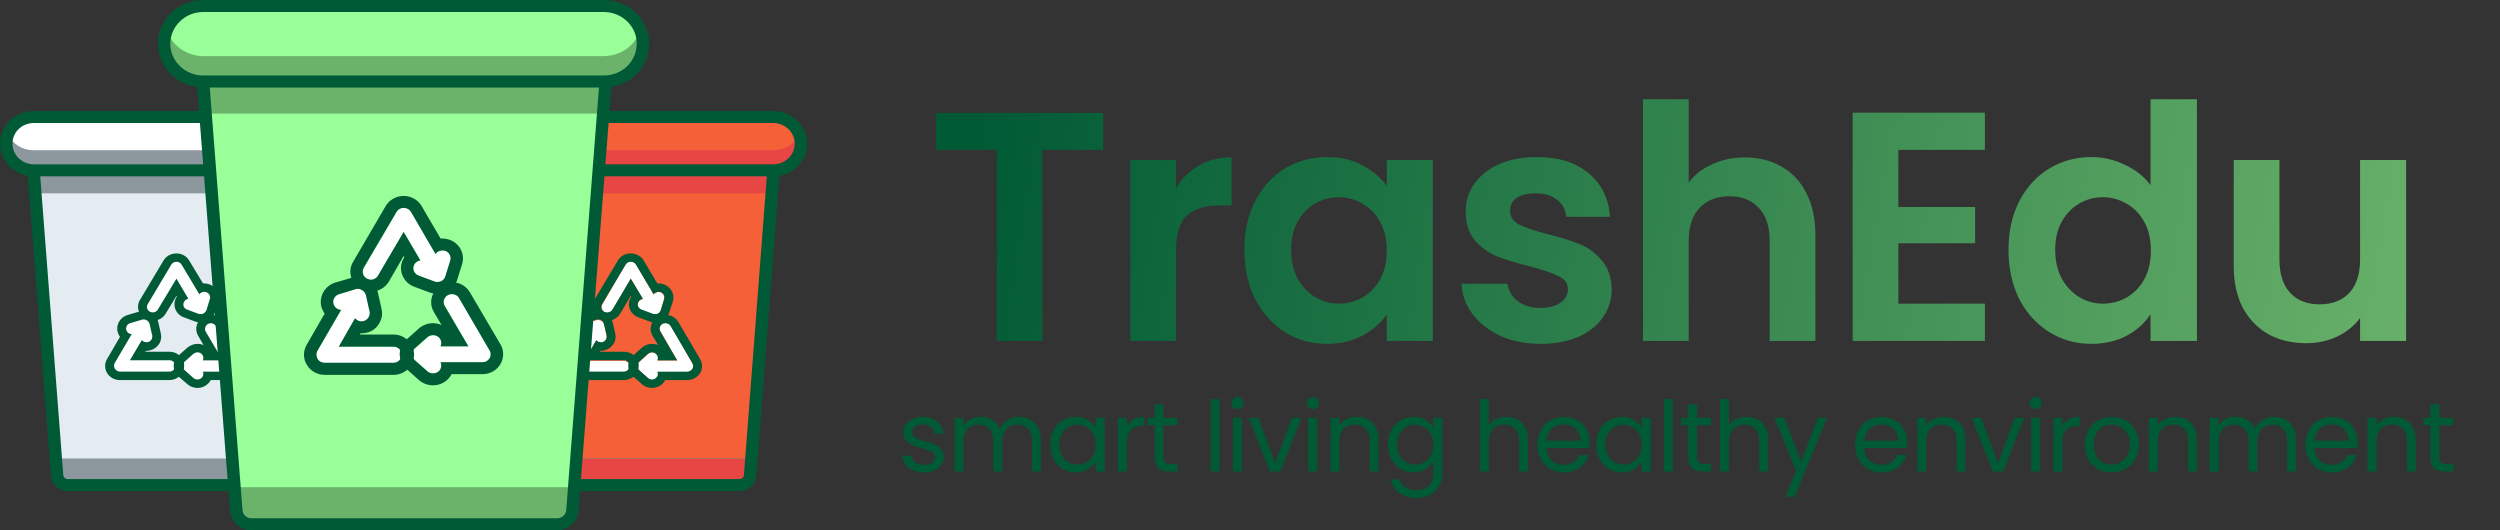 <svg width="1914" height="406" viewBox="0 0 1914 406" fill="none" xmlns="http://www.w3.org/2000/svg">
<rect x="0" y="0" width="1914" height="406" fill="#333333" stroke="none"/>
<path fill-rule="evenodd" clip-rule="evenodd" d="M373.01 110.01L375.96 148.04L391.67 351.03L392.66 363.71C392.98 367.83 396.42 371 400.83 371H566.17C570.42 371 574.02 367.83 574.34 363.71L575.33 351.03L591.05 148.04L593.99 110.01H373.01Z" fill="#E74645"/>
<path fill-rule="evenodd" clip-rule="evenodd" d="M373.01 110.01L375.96 148.04L391.67 351H575.33L591.05 148.04L593.99 110.01H373.01Z" fill="#01C3B4"/>
<path fill-rule="evenodd" clip-rule="evenodd" d="M373.01 110.01L375.96 148.04L391.67 351H575.33L591.05 148.04L593.99 110.01H373.01Z" fill="#F56038"/>
<path fill-rule="evenodd" clip-rule="evenodd" d="M373.01 110.01L375.96 148H591.05L593.99 110.01H373.01Z" fill="#E74645"/>
<path fill-rule="evenodd" clip-rule="evenodd" d="M588.68 114.22L569.54 363.76C569.37 365.51 567.91 366.78 566.1 366.78H400.88C399.09 366.78 397.45 365.51 397.45 363.76L378.15 114.22H588.68ZM368 105.01L387.97 364.4C388.45 370.91 394.18 376 400.88 376H566.1C572.81 376 578.53 370.91 579.03 364.4L598.99 105.01H368Z" fill="#005A35"/>
<path fill-rule="evenodd" clip-rule="evenodd" d="M374.16 90.01C368.43 90.01 363.19 92.18 359.24 95.89C357.27 97.75 355.63 100.07 354.65 102.56C353.49 104.89 353 107.36 353 109.99C353 121.16 362.52 129.99 374.16 129.99H591.81C597.57 129.99 602.81 127.82 606.76 124.1C610.52 120.53 613 115.57 613 109.99C613 107.36 612.49 104.89 611.35 102.56C608.39 95.28 600.67 90.01 591.81 90.01H374.16Z" fill="#E74645"/>
<path fill-rule="evenodd" clip-rule="evenodd" d="M374.55 90.01C368.81 90.01 363.56 92.16 359.61 95.83C357.64 97.67 356 99.97 355.01 102.43C357.96 109.79 365.68 115 374.55 115H592.43C598.19 115 603.44 112.71 607.39 109.17C609.36 107.33 611 105.03 611.99 102.43C609.03 95.22 601.3 90.01 592.43 90.01H374.55Z" fill="#F56038"/>
<path fill-rule="evenodd" clip-rule="evenodd" d="M592.02 94.18C598.76 94.18 604.69 98.14 607.31 104.15C607.98 106.05 608.46 107.95 608.46 110C608.46 114.28 606.66 118.23 603.53 121.24C600.41 124.23 596.29 125.82 592.02 125.82H373.98C364.95 125.82 357.55 118.7 357.55 110C357.55 107.95 358.05 106.05 358.87 104.15C359.52 102.08 360.84 100.36 362.48 98.77C365.61 95.76 369.72 94.18 373.98 94.18H592.02ZM373.98 85C367.08 85 360.67 87.54 355.75 92.28C353.12 94.82 351.14 97.66 349.99 100.67C348.66 103.67 348.01 106.84 348.01 110C348.01 123.77 359.7 134.99 373.98 134.99H592.02C598.93 134.99 605.34 132.46 610.28 127.72C615.21 122.97 618 116.64 618 110C618 106.84 617.34 103.67 616.02 100.82C612.09 91.18 602.71 85 592.02 85H373.98Z" fill="#005A35"/>
<path fill-rule="evenodd" clip-rule="evenodd" d="M457.79 245C457.39 245 456.99 245.06 456.62 245.16L447.72 247.86C445.23 248.5 443.91 251.03 444.75 253.25C445.23 255.16 446.88 256.26 448.69 256.26L435.85 278.48C435.01 279.75 435.01 281.5 435.85 282.77C436.65 284.04 438.15 284.99 439.79 284.99H477.53C480.02 284.99 482 282.92 482 280.55C482 278.16 480.02 276.26 477.53 276.26H447.53L456.43 260.87C457.27 261.97 458.58 262.46 459.91 262.46H460.89C463.37 261.97 464.85 259.6 464.36 257.22L462.38 248.5C462.04 247.23 461.39 246.28 460.24 245.64C459.45 245.22 458.61 245 457.79 245Z" fill="white"/>
<path fill-rule="evenodd" clip-rule="evenodd" d="M509.53 247.01C508.81 247.01 508.08 247.18 507.37 247.53C505.24 248.82 504.42 251.54 505.73 253.64L518.52 276.02H503.44C504.26 274.4 503.93 272.48 502.62 271.18C501.74 270.24 500.53 269.75 499.31 269.75C498.27 269.75 497.22 270.12 496.38 270.86L489.49 277.15C488.51 277.95 488.01 279.24 488.01 280.37C488.01 281.66 488.51 282.78 489.49 283.59L496.38 289.87C497.2 290.67 498.35 291 499.34 291C500.65 291 501.79 290.5 502.62 289.54C503.93 288.25 504.26 286.32 503.44 284.88H526.25C527.89 284.88 529.35 283.91 530.18 282.62C531 281.34 531 279.56 530.18 278.27L513.61 249.29C512.69 247.85 511.15 247.01 509.53 247.01Z" fill="white"/>
<path fill-rule="evenodd" clip-rule="evenodd" d="M482.94 200.01C481.31 200.01 479.83 200.8 479.01 202.25L461.15 233.15C460.01 235.39 460.66 237.95 462.78 239.23C463.49 239.58 464.23 239.74 464.95 239.74C466.57 239.74 468.1 238.91 469.01 237.48L482.94 213.29L492.12 228.99C490.48 229.3 489.17 230.27 488.52 231.86C487.54 234.1 488.85 236.67 491.14 237.48L499.82 240.84C500.31 241 500.8 241 501.45 241C502.11 241 502.76 241 503.42 240.68C504.57 240.04 505.39 239.08 505.71 237.95L508.34 229.15C508.99 226.91 507.68 224.34 505.39 223.71C504.99 223.61 504.61 223.57 504.22 223.57C502.67 223.57 501.22 224.31 500.31 225.46L486.88 202.25C486.05 200.8 484.58 200.01 482.94 200.01Z" fill="white"/>
<path fill-rule="evenodd" clip-rule="evenodd" d="M458.01 244.52C458.82 244.52 459.65 244.67 460.32 245.15C461.46 245.79 462.12 246.74 462.46 248.01L464.44 256.72C464.93 259.11 463.45 261.48 460.97 261.97H459.99C458.66 261.97 457.35 261.48 456.51 260.37L447.61 275.76H477.61C480.1 275.76 482.08 277.67 482.08 280.05C482.08 282.42 480.1 284.49 477.61 284.49H439.87C438.23 284.49 436.73 283.54 435.92 282.27C435.09 281 435.09 279.25 435.92 277.98L448.77 255.77C446.96 255.77 445.31 254.67 444.82 252.76C443.99 250.54 445.31 248.01 447.79 247.37L456.69 244.67C457.18 244.52 457.5 244.52 458.01 244.52ZM458.01 238C456.85 238 455.86 238.17 454.71 238.49L445.81 241.17C439.7 242.93 436.41 248.96 438.23 254.67C438.56 255.93 439.22 256.89 439.87 257.84L429.98 274.81C428.01 278.15 428.01 282.27 430.14 285.6C432.12 288.93 435.75 290.99 439.87 290.99H477.61C483.88 290.99 489 286.08 489 280.05C489 274.02 483.88 269.27 477.61 269.27H459.16L459.48 268.63H459.99C460.8 268.63 461.63 268.46 462.46 268.31C465.41 267.67 467.9 265.93 469.54 263.55C471.2 261.16 471.68 258.15 471.02 255.31L469.05 246.57C468.39 243.57 466.4 241.02 463.77 239.44C461.96 238.49 459.99 238 458.01 238Z" fill="#005A35"/>
<path fill-rule="evenodd" clip-rule="evenodd" d="M509.49 247.47C510.98 247.47 512.62 248.27 513.45 249.68L530.08 278.07C530.91 279.33 530.91 281.08 530.08 282.34C529.25 283.6 527.78 284.54 526.14 284.54H503.24C504.07 285.95 503.73 287.85 502.42 289.11C501.58 290.05 500.44 290.54 499.12 290.54C498.13 290.54 496.98 290.22 496.15 289.43L489.24 283.28C488.25 282.49 487.76 281.39 487.76 280.13C487.76 279.02 488.25 277.76 489.24 276.97L496.15 270.81C496.98 270.18 498.13 269.72 499.12 269.72C500.44 269.72 501.58 270.18 502.42 271.13C503.73 272.4 504.07 274.28 503.24 275.86H518.38L505.54 253.94C504.23 251.89 505.05 249.22 507.18 247.96C508.02 247.63 508.68 247.47 509.49 247.47ZM509.49 241.01C507.52 241.01 505.54 241.47 503.89 242.27C498.46 245.26 496.49 251.89 499.61 257.1L503.89 264.19C502.42 263.56 500.78 263.25 499.12 263.25C496.31 263.25 493.52 264.35 491.55 266.09L484.63 272.24C482.33 274.28 481.01 277.12 481.01 280.13C481.01 283.12 482.33 286.13 484.63 288.17L491.55 294.16C493.52 296.05 496.31 297 499.12 297C502.25 297 505.39 295.74 507.52 293.53C508.17 292.75 508.84 291.95 509.33 291H526.14C530.24 291 533.86 288.96 536.01 285.64C537.99 282.34 537.99 278.23 536.01 274.92L519.37 246.52C517.23 243.06 513.45 241.01 509.49 241.01Z" fill="#005A35"/>
<path fill-rule="evenodd" clip-rule="evenodd" d="M482.92 200.42C484.58 200.42 486.06 201.19 486.89 202.61L500.45 225.26C501.27 224.17 502.76 223.39 504.25 223.39C504.58 223.39 505.07 223.39 505.57 223.55C507.88 224.17 509.21 226.68 508.55 228.86L505.9 237.45C505.57 238.55 504.75 239.49 503.59 240.12C502.92 240.43 502.26 240.43 501.6 240.43C500.94 240.43 500.45 240.43 499.95 240.27L491.19 236.99C488.88 236.2 487.56 233.7 488.55 231.51C489.21 229.95 490.53 229.01 492.19 228.7L482.92 213.38L468.87 236.99C468.05 238.39 466.4 239.18 464.9 239.18C464.08 239.18 463.42 239.02 462.59 238.7C460.44 237.45 459.79 234.95 460.94 232.77L478.96 202.61C479.79 201.19 481.27 200.42 482.92 200.42ZM482.92 194.01C478.79 194.01 474.99 196.05 473 199.48L454.98 229.64C452 234.81 453.83 241.37 459.28 244.33C460.94 245.11 462.91 245.58 464.9 245.58C469.04 245.58 472.68 243.55 474.82 240.12L482.92 226.52L483.26 227.13C482.92 227.76 482.43 228.38 482.27 229.17C479.95 234.63 482.92 240.89 488.71 242.92L497.48 246.2C498.8 246.68 500.12 246.99 501.6 246.99C503.26 246.99 505.07 246.52 506.56 245.89C509.37 244.49 511.52 242.15 512.35 239.33L515.15 230.74C515.99 227.92 515.66 225.11 514.17 222.61C512.68 220.12 510.37 218.24 507.4 217.45C506.41 217.14 505.24 216.99 504.25 216.99H503.26L492.84 199.48C490.87 196.05 487.05 194.01 482.92 194.01Z" fill="#005A35"/>
<path fill-rule="evenodd" clip-rule="evenodd" d="M24.01 110.01L26.97 148.04L42.59 351.03L43.58 363.71C43.92 367.83 47.53 371 51.81 371H218.2C222.47 371 226.09 367.83 226.25 363.71L227.24 351.03L243.03 148.04L246 110.01H24.01Z" fill="#8C979E"/>
<path fill-rule="evenodd" clip-rule="evenodd" d="M24.01 110.01L26.97 148.04L42.59 351H227.24L243.03 148.04L246 110.01H24.01Z" fill="#8C979E"/>
<path fill-rule="evenodd" clip-rule="evenodd" d="M24.01 110.01L26.97 148.04L42.59 351H227.24L243.03 148.04L246 110.01H24.01Z" fill="#E4ECF2"/>
<path fill-rule="evenodd" clip-rule="evenodd" d="M24.01 110.01L26.97 148H243.03L246 110.01H24.01Z" fill="#8C979E"/>
<path fill-rule="evenodd" clip-rule="evenodd" d="M240.8 114.22L221.56 363.76C221.41 365.51 219.91 366.78 218.12 366.78H51.9C50.09 366.78 48.61 365.51 48.45 363.76L29.2 114.22H240.8ZM19.01 105.01L39.07 364.4C39.57 370.91 45.16 376 51.9 376H218.12C224.85 376 230.44 370.91 230.93 364.4L250.99 105.01H19.01Z" fill="#005A35"/>
<path fill-rule="evenodd" clip-rule="evenodd" d="M26.2 90.01C20.45 90.01 15.04 92.18 11.24 95.89C9.13 97.75 7.64 100.07 6.49 102.56C5.51 104.89 5.01 107.36 5.01 109.99C5.01 121.16 14.53 129.99 26.2 129.99H243.81C249.72 129.99 254.98 127.82 258.76 124.1C262.7 120.53 265 115.57 265 109.99C265 107.36 264.49 104.89 263.52 102.56C260.4 95.28 252.85 90.01 243.81 90.01H26.2Z" fill="#8C979E"/>
<path fill-rule="evenodd" clip-rule="evenodd" d="M25.71 90.01C19.96 90.01 14.54 92.16 10.75 95.83C8.63 97.67 7.14 99.97 6 102.43C9.12 109.79 16.67 115 25.71 115H243.29C249.2 115 254.46 112.71 258.24 109.17C260.37 107.33 262.01 105.03 263 102.43C259.88 95.22 252.33 90.01 243.29 90.01H25.71Z" fill="white"/>
<path fill-rule="evenodd" clip-rule="evenodd" d="M109.79 245C109.38 245 108.98 245.06 108.6 245.16L99.54 247.86C97.23 248.5 95.909 251.03 96.57 253.25C97.23 255.16 98.87 256.26 100.69 256.26L87.66 278.48C87.01 279.75 87.01 281.5 87.82 282.77C88.65 284.04 90.13 284.99 91.63 284.99H129.54C132.01 284.99 133.99 282.92 133.99 280.55C133.99 278.16 132.01 276.26 129.54 276.26H99.37L108.44 260.87C109.26 261.97 110.58 262.46 111.9 262.46H112.89C115.36 261.97 116.85 259.6 116.35 257.22L114.37 248.5C114.05 247.23 113.21 246.28 112.22 245.64C111.46 245.22 110.61 245 109.79 245Z" fill="white"/>
<path fill-rule="evenodd" clip-rule="evenodd" d="M161.45 247.01C160.74 247.01 160.02 247.18 159.37 247.53C157.23 248.82 156.41 251.54 157.55 253.64L170.52 276.02H155.42C156.08 274.4 155.92 272.48 154.61 271.18C153.72 270.24 152.47 269.75 151.2 269.75C150.12 269.75 149.04 270.12 148.21 270.86L141.31 277.15C140.49 277.95 140 279.24 140 280.37C140 281.66 140.49 282.78 141.31 283.59L148.21 289.87C149.2 290.67 150.18 291 151.32 291C152.48 291 153.79 290.5 154.61 289.54C155.92 288.25 156.08 286.32 155.42 284.88H178.23C179.86 284.88 181.35 283.91 182.17 282.62C182.99 281.34 182.99 279.56 182.17 278.27L165.42 249.29C164.64 247.85 163.06 247.01 161.45 247.01Z" fill="white"/>
<path fill-rule="evenodd" clip-rule="evenodd" d="M135.03 200.01C133.39 200.01 131.93 200.8 131.1 202.25L113.32 233.15C112.01 235.39 112.83 237.95 114.95 239.23C115.6 239.58 116.32 239.74 117.02 239.74C118.63 239.74 120.19 238.91 120.98 237.48L135.03 213.29L144.01 228.99C142.54 229.3 141.07 230.27 140.58 231.86C139.6 234.1 140.75 236.67 143.03 237.48L151.68 240.84C152.34 241 152.83 241 153.32 241C153.97 241 154.79 241 155.27 240.68C156.43 240.04 157.23 239.08 157.73 237.95L160.34 229.15C161 226.91 159.68 224.34 157.23 223.71C156.85 223.61 156.45 223.57 156.07 223.57C154.54 223.57 153.12 224.31 152.34 225.46L138.94 202.25C138.14 200.8 136.66 200.01 135.03 200.01Z" fill="white"/>
<path fill-rule="evenodd" clip-rule="evenodd" d="M244 94.18C250.91 94.18 256.82 98.14 259.31 104.15C260.12 106.05 260.45 107.95 260.45 110C260.45 114.28 258.8 118.23 255.68 121.24C252.55 124.23 248.45 125.82 244 125.82H26C16.95 125.82 9.55 118.7 9.55 110C9.55 107.95 9.87 106.05 10.69 104.15C11.52 102.08 12.67 100.36 14.31 98.77C17.44 95.76 21.55 94.18 26 94.18H244ZM26 85C19.09 85 12.51 87.54 7.57 92.28C5.1 94.82 3.12 97.66 1.81 100.67C0.66 103.67 0 106.84 0 110C0 123.77 11.68 134.99 26 134.99H244C250.91 134.99 257.49 132.46 262.42 127.72C267.36 122.97 269.99 116.64 269.99 110C269.99 106.84 269.34 103.67 268.19 100.82C264.24 91.18 254.69 85 244 85H26Z" fill="#005A35"/>
<path fill-rule="evenodd" clip-rule="evenodd" d="M110.08 244.52C110.91 244.52 111.58 244.67 112.39 245.15C113.38 245.79 114.22 246.74 114.54 248.01L116.53 256.72C117.03 259.11 115.54 261.48 113.05 261.97H112.06C110.74 261.97 109.42 261.48 108.6 260.37L99.51 275.76H129.75C132.22 275.76 134.21 277.67 134.21 280.05C134.21 282.42 132.22 284.49 129.75 284.49H91.74C90.24 284.49 88.77 283.54 87.93 282.27C87.12 281 87.12 279.25 87.77 277.98L100.83 255.77C99.01 255.77 97.359 254.67 96.7 252.76C96.04 250.54 97.36 248.01 99.68 247.37L108.76 244.67C109.08 244.52 109.59 244.52 110.08 244.52ZM110.08 238C108.93 238 107.76 238.17 106.77 238.49L97.689 241.17C91.74 242.93 88.44 248.96 90.24 254.67C90.58 255.93 91.08 256.89 91.9 257.84L81.99 274.81C80 278.15 80 282.27 81.99 285.6C83.97 288.93 87.77 290.99 91.74 290.99H129.75C135.87 290.99 140.99 286.08 140.99 280.05C140.99 274.02 135.87 269.27 129.75 269.27H111.24L111.58 268.63H112.06C112.9 268.63 113.72 268.46 114.54 268.31C117.52 267.67 119.99 265.93 121.65 263.55C123.3 261.16 123.81 258.15 123.14 255.31L121.16 246.57C120.5 243.57 118.52 241.02 115.69 239.44C114.05 238.49 112.06 238 110.08 238Z" fill="#005A35"/>
<path fill-rule="evenodd" clip-rule="evenodd" d="M161.42 247.47C163.05 247.47 164.55 248.27 165.35 249.68L182.12 278.07C182.94 279.33 182.94 281.08 182.12 282.34C181.3 283.6 179.81 284.54 178.17 284.54H155.34C156 285.95 155.83 287.85 154.52 289.11C153.7 290.05 152.39 290.54 151.23 290.54C150.09 290.54 149.1 290.22 148.12 289.43L141.21 283.28C140.39 282.49 139.9 281.39 139.9 280.13C139.9 279.02 140.39 277.76 141.21 276.97L148.12 270.81C149.1 270.18 150.09 269.72 151.23 269.72C152.39 269.72 153.7 270.18 154.52 271.13C155.83 272.4 156 274.28 155.34 275.86H170.45L157.47 253.94C156.32 251.89 157.14 249.22 159.29 247.96C159.94 247.63 160.75 247.47 161.42 247.47ZM161.42 241.01C159.61 241.01 157.64 241.47 156 242.27C150.57 245.26 148.6 251.89 151.73 257.1L155.83 264.19C154.35 263.56 152.87 263.25 151.23 263.25C148.44 263.25 145.64 264.35 143.52 266.09L136.61 272.24C134.31 274.28 133 277.12 133 280.13C133 283.12 134.31 286.13 136.61 288.17L143.52 294.16C145.64 296.05 148.44 297 151.23 297C154.35 297 157.31 295.74 159.44 293.53C160.27 292.75 160.92 291.95 161.26 291H178.17C182.12 291 185.9 288.96 187.87 285.64C189.84 282.34 190 278.23 188.03 274.92L171.27 246.52C169.3 243.06 165.53 241.01 161.42 241.01Z" fill="#005A35"/>
<path fill-rule="evenodd" clip-rule="evenodd" d="M135.09 200.42C136.74 200.42 138.24 201.19 139.05 202.61L152.62 225.26C153.45 224.17 154.77 223.39 156.42 223.39C156.76 223.39 157.24 223.39 157.57 223.55C160.05 224.17 161.39 226.68 160.72 228.86L158.08 237.45C157.57 238.55 156.76 239.49 155.59 240.12C155.1 240.43 154.27 240.43 153.61 240.43C153.11 240.43 152.62 240.43 151.95 240.27L143.19 236.99C140.88 236.2 139.72 233.7 140.71 231.51C141.21 229.95 142.7 229.01 144.19 228.7L135.09 213.38L120.87 236.99C120.05 238.39 118.56 239.18 116.91 239.18C116.25 239.18 115.42 239.02 114.77 238.7C112.61 237.45 111.79 234.95 113.11 232.77L131.12 202.61C131.95 201.19 133.43 200.42 135.09 200.42ZM135.09 194.01C130.96 194.01 127.16 196.05 125.17 199.48L107.16 229.64C104.01 234.81 106 241.37 111.46 244.33C113.11 245.11 115.09 245.58 116.91 245.58C121.04 245.58 124.84 243.55 126.82 240.12L135.09 226.52L135.42 227.13C134.93 227.76 134.61 228.38 134.27 229.17C132.11 234.63 134.93 240.89 140.71 242.92L149.48 246.2C150.8 246.68 152.28 246.99 153.61 246.99C155.43 246.99 157.09 246.52 158.56 245.89C161.54 244.49 163.7 242.15 164.51 239.33L167.16 230.74C168 227.92 167.66 225.11 166.34 222.61C164.85 220.12 162.38 218.24 159.56 217.45C158.41 217.14 157.41 216.99 156.42 216.99H155.43L144.85 199.48C142.87 196.05 139.05 194.01 135.09 194.01Z" fill="#005A35"/>
<path fill-rule="evenodd" clip-rule="evenodd" d="M153.01 33.01L157.11 86.46L179.29 372.6L180.6 390.68C181.08 396.4 186.01 401 192.09 401H425.75C431.82 401 436.91 396.4 437.23 390.68L438.71 372.6L460.89 86.46L464.99 33.01H153.01Z" fill="#6BB36B"/>
<path fill-rule="evenodd" clip-rule="evenodd" d="M153.01 33.01L157.11 86.52L179.29 372.99H438.71L460.89 86.52L464.99 33.01H153.01Z" fill="#99FF99"/>
<path fill-rule="evenodd" clip-rule="evenodd" d="M153.01 33.01L157.11 86.99H460.89L464.99 33.01H153.01Z" fill="#6BB36B"/>
<path fill-rule="evenodd" clip-rule="evenodd" d="M460.8 38.2L433.48 390.77C433.16 394.11 430.19 396.8 426.58 396.8H192.42C188.96 396.8 186 394.11 185.67 390.77L158.36 38.2H460.8ZM148 29.01L176.14 391.4C176.79 399.5 184.03 405.99 192.42 405.99H426.58C435.12 405.99 442.21 399.5 442.86 391.4L471 29.01H148Z" fill="#005A35"/>
<path fill-rule="evenodd" clip-rule="evenodd" d="M155.88 5.01C147.67 5.01 140.28 8.14 134.87 13.3C131.75 16.27 129.29 20.04 127.8 24.11C126.66 27.08 126.01 30.21 126.01 33.5C126.01 49.15 139.47 61.99 155.88 61.99H462.12C470.49 61.99 477.88 58.7 483.29 53.54C488.72 48.36 491.99 41.32 491.99 33.5C491.99 30.21 491.49 27.08 490.35 24.11C486.24 12.98 475.25 5.01 462.12 5.01H155.88Z" fill="#6BB36B"/>
<path fill-rule="evenodd" clip-rule="evenodd" d="M156.03 5.01C147.83 5.01 140.46 8.12 135.06 13.26C131.94 16.21 129.49 19.95 128 24C131.94 35.04 143.08 42.99 156.03 42.99H461.81C470.17 42.99 477.55 39.88 482.95 34.73C486.06 31.78 488.52 28.05 490 24C485.89 12.94 474.92 5.01 461.81 5.01H156.03Z" fill="#99FF99"/>
<path fill-rule="evenodd" clip-rule="evenodd" d="M274.18 221C273.56 221 272.96 221.09 272.36 221.27L259.66 225.14C256.36 226.11 254.38 229.65 255.53 232.88C256.36 235.45 258.67 237.07 261.32 237.22L242.99 268.8C242 270.59 242 272.99 243.16 274.93C244.15 276.85 246.29 278 248.6 278H301.73C305.2 278 308 275.25 308 271.71C308 268.33 305.2 265.58 301.73 265.58H259.49L272.03 243.67C273.36 245.12 275 246.09 276.98 246.09C277.48 246.09 277.97 245.92 278.3 245.92C281.77 245.12 283.91 241.9 283.26 238.51L280.45 225.94C279.96 224.18 278.96 222.71 277.31 221.92C276.37 221.3 275.28 221 274.18 221Z" fill="white"/>
<path fill-rule="evenodd" clip-rule="evenodd" d="M346.17 225.01C345.12 225.01 344.05 225.26 343.06 225.77C340.12 227.53 338.98 231.17 340.78 234.2L358.71 265.17H337.52C338.66 262.95 338.18 260.41 336.54 258.5C335.25 257.25 333.56 256.61 331.86 256.61C330.33 256.61 328.8 257.13 327.57 258.18L317.96 266.77C316.66 267.89 316 269.62 316 271.22C316 272.96 316.66 274.71 317.96 275.83L327.57 284.41C328.87 285.51 330.34 286 331.81 286C333.6 286 335.24 285.36 336.54 284.09C338.18 282.18 338.66 279.64 337.52 277.42H369.47C371.75 277.42 373.71 276.29 374.84 274.39C375.99 272.48 375.99 270.11 374.84 268.35L351.7 228.15C350.48 226.11 348.36 225.01 346.17 225.01Z" fill="white"/>
<path fill-rule="evenodd" clip-rule="evenodd" d="M309.29 159C306.99 159 305.02 160.11 303.88 162.02L278.65 205.08C277.01 208.08 278 211.73 281.09 213.46C282.1 213.97 283.18 214.23 284.23 214.23C286.43 214.23 288.51 213.13 289.62 211.09L309.29 177.54L322.07 199.38C319.95 199.69 317.98 201.12 317.15 203.18C315.84 206.35 317.49 209.83 320.76 211.09L333.06 215.68C333.71 216 334.52 216 335.35 216C336.17 216 337.14 215.85 338.12 215.36C339.61 214.74 340.75 213.31 341.25 211.73L345.02 199.53C345.99 196.36 344.2 192.88 340.75 191.93C340.18 191.76 339.59 191.68 339.01 191.68C336.91 191.68 334.86 192.73 333.71 194.47L314.86 162.02C313.72 160.11 311.58 159 309.29 159Z" fill="white"/>
<path fill-rule="evenodd" clip-rule="evenodd" d="M273.92 221.12C275.06 221.12 276.05 221.44 277.03 222.09C278.68 222.87 279.66 224.32 280.15 226.07L282.94 238.54C283.58 241.9 281.46 245.1 278.02 245.9C277.69 245.9 277.2 246.06 276.71 246.06C274.74 246.06 273.11 245.1 271.79 243.66L259.35 265.4H301.27C304.71 265.4 307.5 268.13 307.5 271.48C307.5 274.99 304.71 277.72 301.27 277.72H248.53C246.24 277.72 244.12 276.59 243.13 274.68C241.98 272.76 241.98 270.37 242.97 268.6L261.16 237.27C258.53 237.11 256.24 235.51 255.41 232.96C254.27 229.76 256.24 226.24 259.51 225.28L272.12 221.44C272.62 221.28 273.28 221.12 273.92 221.12ZM273.92 212C272.29 212 270.8 212.16 269.34 212.64L256.73 216.32C248.38 218.89 243.79 227.52 246.24 235.66C246.9 237.27 247.55 238.71 248.53 240.14L234.78 263.97C232 268.76 232 274.68 234.95 279.32C237.72 284.12 242.97 286.99 248.53 286.99H301.27C309.96 286.99 317 280.11 317 271.48C317 263.01 309.96 256.12 301.27 256.12H275.57L276.05 255.16H276.71C277.86 255.16 279 255.16 280.15 254.85C284.24 254.05 287.84 251.65 289.98 248.14C292.27 244.62 293.09 240.63 292.1 236.47L289.32 223.99C288.33 219.85 285.72 216.16 281.8 214.09C279.49 212.64 276.71 212 273.92 212Z" fill="#005A35"/>
<path fill-rule="evenodd" clip-rule="evenodd" d="M345.92 225.17C348.21 225.17 350.36 226.27 351.5 228.33L374.82 268.29C375.98 270.04 375.98 272.4 374.82 274.3C373.68 276.18 371.7 277.3 369.41 277.3H337.22C338.36 279.51 337.88 282.04 336.23 283.94C334.92 285.2 333.27 285.83 331.46 285.83C329.98 285.83 328.5 285.35 327.19 284.25L317.5 275.72C316.19 274.61 315.53 272.87 315.53 271.14C315.53 269.55 316.19 267.83 317.5 266.71L327.19 258.17C328.5 257.07 329.98 256.6 331.46 256.6C333.27 256.6 334.92 257.24 336.23 258.5C337.88 260.4 338.36 262.92 337.22 265.13H358.56L340.5 234.33C338.68 231.32 339.84 227.7 342.8 225.95C343.79 225.49 344.93 225.17 345.92 225.17ZM345.92 216.01C343.28 216.01 340.5 216.79 338.2 218.06C330.64 222.16 327.84 231.49 332.11 238.75L338.03 248.87C336.06 247.92 333.76 247.43 331.46 247.43C327.52 247.43 323.75 248.87 320.79 251.39L311.09 260.07C307.8 262.92 306.01 267.03 306.01 271.14C306.01 275.41 307.8 279.51 311.09 282.35L320.79 291.03C323.75 293.56 327.52 294.99 331.46 294.99C335.9 294.99 340.18 293.25 343.12 290.09C344.27 288.99 345.1 287.72 345.76 286.46H369.41C374.99 286.46 380.25 283.62 383.04 278.88C385.83 274.3 385.99 268.45 383.21 263.72L359.71 223.74C356.93 219 351.67 216.01 345.92 216.01Z" fill="#005A35"/>
<path fill-rule="evenodd" clip-rule="evenodd" d="M309.019 159.14C311.309 159.14 313.439 160.25 314.579 162.14L333.389 194.44C334.529 192.71 336.669 191.76 338.629 191.76C339.289 191.76 339.94 191.76 340.43 191.91C343.87 192.86 345.65 196.32 344.68 199.47L340.92 211.61C340.43 213.18 339.29 214.6 337.8 215.22C336.82 215.71 335.85 215.86 335.04 215.86C334.21 215.86 333.389 215.86 332.749 215.54L320.479 210.98C317.199 209.72 315.559 206.26 316.869 203.1C317.699 201.05 319.659 199.63 321.779 199.32L309.019 177.59L289.389 210.98C288.249 213.02 286.119 214.13 283.999 214.13C282.849 214.13 281.869 213.82 280.879 213.33C277.789 211.61 276.809 207.98 278.439 205L303.629 162.14C304.769 160.25 306.729 159.14 309.019 159.14ZM309.019 150C303.459 150 298.07 153 295.29 157.73L270.269 200.58C266.009 207.83 268.62 217.12 276.31 221.21C278.59 222.47 281.219 223.27 283.999 223.27C289.719 223.27 294.949 220.27 297.739 215.54L309.019 196.01L309.519 196.95L308.04 199.79C304.93 207.66 309.02 216.48 317.04 219.48L329.31 224.05C331.11 224.68 333.07 224.99 335.04 224.99C337.32 224.99 339.769 224.53 341.899 223.42C345.829 221.69 348.769 218.22 350.089 214.13L353.839 202C354.989 198.21 354.499 194.11 352.529 190.5C350.569 187.04 347.139 184.35 343.209 183.25C341.729 182.77 340.269 182.62 338.629 182.62H337.319L322.769 157.73C319.979 153 314.749 150 309.019 150Z" fill="#005A35"/>
<path fill-rule="evenodd" clip-rule="evenodd" d="M462.31 9.21C472.99 9.21 482.53 15.72 486.15 25.56C486.98 27.95 487.46 30.65 487.46 33.51C487.46 39.86 484.83 46.04 480.23 50.65C475.46 55.24 469.04 57.79 462.31 57.79H155.53C141.72 57.79 130.37 46.83 130.37 33.51C130.37 30.65 130.88 27.95 131.85 25.4C133 22.07 135.14 18.9 137.78 16.36C142.54 11.75 148.79 9.21 155.53 9.21H462.31ZM155.53 0C146.33 0 137.61 3.5 131.03 9.85C127.41 13.34 124.46 17.78 122.81 22.39C121.49 25.89 121.01 29.69 121.01 33.51C121.01 51.92 136.47 66.99 155.53 66.99H462.31C471.68 66.99 480.4 63.5 486.98 57.15C493.37 50.8 497 42.39 497 33.51C497 29.53 496.34 25.89 495.02 22.55C490.27 9.06 477.11 0 462.31 0H155.53Z" fill="#005A35"/>
<path d="M844.584 86.5V114.75H798.084V261H763.084V114.75H716.584V86.5H844.584ZM900.371 144C904.871 136.667 910.704 130.917 917.871 126.75C925.204 122.583 933.538 120.5 942.871 120.5V157.25H933.621C922.621 157.25 914.288 159.833 908.621 165C903.121 170.167 900.371 179.167 900.371 192V261H865.371V122.5H900.371V144ZM952.695 191.25C952.695 177.25 955.445 164.833 960.945 154C966.612 143.167 974.195 134.833 983.695 129C993.362 123.167 1004.11 120.25 1015.95 120.25C1026.28 120.25 1035.28 122.333 1042.95 126.5C1050.78 130.667 1057.03 135.917 1061.7 142.25V122.5H1096.95V261H1061.7V240.75C1057.2 247.25 1050.95 252.667 1042.95 257C1035.11 261.167 1026.03 263.25 1015.7 263.25C1004.03 263.25 993.362 260.25 983.695 254.25C974.195 248.25 966.612 239.833 960.945 229C955.445 218 952.695 205.417 952.695 191.25ZM1061.7 191.75C1061.7 183.25 1060.03 176 1056.7 170C1053.36 163.833 1048.86 159.167 1043.2 156C1037.53 152.667 1031.45 151 1024.95 151C1018.45 151 1012.45 152.583 1006.95 155.75C1001.45 158.917 996.945 163.583 993.445 169.75C990.112 175.75 988.445 182.917 988.445 191.25C988.445 199.583 990.112 206.917 993.445 213.25C996.945 219.417 1001.45 224.167 1006.95 227.5C1012.61 230.833 1018.61 232.5 1024.95 232.5C1031.45 232.5 1037.53 230.917 1043.2 227.75C1048.86 224.417 1053.36 219.75 1056.7 213.75C1060.03 207.583 1061.7 200.25 1061.7 191.75ZM1179.38 263.25C1168.05 263.25 1157.88 261.25 1148.88 257.25C1139.88 253.083 1132.71 247.5 1127.38 240.5C1122.21 233.5 1119.38 225.75 1118.88 217.25H1154.13C1154.8 222.583 1157.38 227 1161.88 230.5C1166.55 234 1172.3 235.75 1179.13 235.75C1185.8 235.75 1190.96 234.417 1194.63 231.75C1198.46 229.083 1200.38 225.667 1200.38 221.5C1200.38 217 1198.05 213.667 1193.38 211.5C1188.88 209.167 1181.63 206.667 1171.63 204C1161.3 201.5 1152.8 198.917 1146.13 196.25C1139.63 193.583 1133.96 189.5 1129.13 184C1124.46 178.5 1122.13 171.083 1122.13 161.75C1122.13 154.083 1124.3 147.083 1128.63 140.75C1133.13 134.417 1139.46 129.417 1147.63 125.75C1155.96 122.083 1165.71 120.25 1176.88 120.25C1193.38 120.25 1206.55 124.417 1216.38 132.75C1226.21 140.917 1231.63 152 1232.63 166H1199.13C1198.63 160.5 1196.3 156.167 1192.13 153C1188.13 149.667 1182.71 148 1175.88 148C1169.55 148 1164.63 149.167 1161.13 151.5C1157.8 153.833 1156.13 157.083 1156.13 161.25C1156.13 165.917 1158.46 169.5 1163.13 172C1167.8 174.333 1175.05 176.75 1184.88 179.25C1194.88 181.75 1203.13 184.333 1209.63 187C1216.13 189.667 1221.71 193.833 1226.38 199.5C1231.21 205 1233.71 212.333 1233.88 221.5C1233.88 229.5 1231.63 236.667 1227.13 243C1222.8 249.333 1216.46 254.333 1208.13 258C1199.96 261.5 1190.38 263.25 1179.38 263.25ZM1335.86 120.5C1346.36 120.5 1355.69 122.833 1363.86 127.5C1372.03 132 1378.36 138.75 1382.86 147.75C1387.53 156.583 1389.86 167.25 1389.86 179.75V261H1354.86V184.5C1354.86 173.5 1352.11 165.083 1346.61 159.25C1341.11 153.25 1333.61 150.25 1324.11 150.25C1314.44 150.25 1306.78 153.25 1301.11 159.25C1295.61 165.083 1292.86 173.5 1292.86 184.5V261H1257.86V76H1292.86V139.75C1297.36 133.75 1303.36 129.083 1310.86 125.75C1318.36 122.25 1326.69 120.5 1335.86 120.5ZM1453.39 114.75V158.5H1512.14V186.25H1453.39V232.5H1519.64V261H1418.39V86.25H1519.64V114.75H1453.39ZM1537.7 191.25C1537.7 177.25 1540.45 164.833 1545.95 154C1551.62 143.167 1559.28 134.833 1568.95 129C1578.62 123.167 1589.37 120.25 1601.2 120.25C1610.2 120.25 1618.78 122.25 1626.95 126.25C1635.12 130.083 1641.62 135.25 1646.45 141.75V76H1681.95V261H1646.45V240.5C1642.12 247.333 1636.03 252.833 1628.2 257C1620.37 261.167 1611.28 263.25 1600.95 263.25C1589.28 263.25 1578.62 260.25 1568.95 254.25C1559.28 248.25 1551.62 239.833 1545.95 229C1540.45 218 1537.7 205.417 1537.7 191.25ZM1646.7 191.75C1646.7 183.25 1645.03 176 1641.7 170C1638.37 163.833 1633.87 159.167 1628.2 156C1622.53 152.667 1616.45 151 1609.95 151C1603.45 151 1597.45 152.583 1591.95 155.75C1586.45 158.917 1581.95 163.583 1578.45 169.75C1575.12 175.75 1573.45 182.917 1573.45 191.25C1573.45 199.583 1575.12 206.917 1578.45 213.25C1581.95 219.417 1586.45 224.167 1591.95 227.5C1597.62 230.833 1603.62 232.5 1609.95 232.5C1616.45 232.5 1622.53 230.917 1628.2 227.75C1633.87 224.417 1638.37 219.75 1641.7 213.75C1645.03 207.583 1646.7 200.25 1646.7 191.75ZM1842.13 122.5V261H1806.88V243.5C1802.38 249.5 1796.47 254.25 1789.13 257.75C1781.97 261.083 1774.13 262.75 1765.63 262.75C1754.8 262.75 1745.22 260.5 1736.88 256C1728.55 251.333 1721.97 244.583 1717.13 235.75C1712.47 226.75 1710.13 216.083 1710.13 203.75V122.5H1745.13V198.75C1745.13 209.75 1747.88 218.25 1753.38 224.25C1758.88 230.083 1766.38 233 1775.88 233C1785.55 233 1793.13 230.083 1798.63 224.25C1804.13 218.25 1806.88 209.75 1806.88 198.75V122.5H1842.13Z" fill="url(#paint0_linear_89_225)"/>
<path d="M707.589 361.675C704.439 361.675 701.614 361.15 699.114 360.1C696.614 359 694.639 357.5 693.189 355.6C691.739 353.65 690.939 351.425 690.789 348.925H697.839C698.039 350.975 698.989 352.65 700.689 353.95C702.439 355.25 704.714 355.9 707.514 355.9C710.114 355.9 712.164 355.325 713.664 354.175C715.164 353.025 715.914 351.575 715.914 349.825C715.914 348.025 715.114 346.7 713.514 345.85C711.914 344.95 709.439 344.075 706.089 343.225C703.039 342.425 700.539 341.625 698.589 340.825C696.689 339.975 695.039 338.75 693.639 337.15C692.289 335.5 691.614 333.35 691.614 330.7C691.614 328.6 692.239 326.675 693.489 324.925C694.739 323.175 696.514 321.8 698.814 320.8C701.114 319.75 703.739 319.225 706.689 319.225C711.239 319.225 714.914 320.375 717.714 322.675C720.514 324.975 722.014 328.125 722.214 332.125H715.389C715.239 329.975 714.364 328.25 712.764 326.95C711.214 325.65 709.114 325 706.464 325C704.014 325 702.064 325.525 700.614 326.575C699.164 327.625 698.439 329 698.439 330.7C698.439 332.05 698.864 333.175 699.714 334.075C700.614 334.925 701.714 335.625 703.014 336.175C704.364 336.675 706.214 337.25 708.564 337.9C711.514 338.7 713.914 339.5 715.764 340.3C717.614 341.05 719.189 342.2 720.489 343.75C721.839 345.3 722.539 347.325 722.589 349.825C722.589 352.075 721.964 354.1 720.714 355.9C719.464 357.7 717.689 359.125 715.389 360.175C713.139 361.175 710.539 361.675 707.589 361.675ZM780.224 319.15C783.424 319.15 786.274 319.825 788.774 321.175C791.274 322.475 793.249 324.45 794.699 327.1C796.149 329.75 796.874 332.975 796.874 336.775V361H790.124V337.75C790.124 333.65 789.099 330.525 787.049 328.375C785.049 326.175 782.324 325.075 778.874 325.075C775.324 325.075 772.499 326.225 770.399 328.525C768.299 330.775 767.249 334.05 767.249 338.35V361H760.499V337.75C760.499 333.65 759.474 330.525 757.424 328.375C755.424 326.175 752.699 325.075 749.249 325.075C745.699 325.075 742.874 326.225 740.774 328.525C738.674 330.775 737.624 334.05 737.624 338.35V361H730.799V319.9H737.624V325.825C738.974 323.675 740.774 322.025 743.024 320.875C745.324 319.725 747.849 319.15 750.599 319.15C754.049 319.15 757.099 319.925 759.749 321.475C762.399 323.025 764.374 325.3 765.674 328.3C766.824 325.4 768.724 323.15 771.374 321.55C774.024 319.95 776.974 319.15 780.224 319.15ZM804.094 340.3C804.094 336.1 804.944 332.425 806.644 329.275C808.344 326.075 810.669 323.6 813.619 321.85C816.619 320.1 819.944 319.225 823.594 319.225C827.194 319.225 830.319 320 832.969 321.55C835.619 323.1 837.594 325.05 838.894 327.4V319.9H845.794V361H838.894V353.35C837.544 355.75 835.519 357.75 832.819 359.35C830.169 360.9 827.069 361.675 823.519 361.675C819.869 361.675 816.569 360.775 813.619 358.975C810.669 357.175 808.344 354.65 806.644 351.4C804.944 348.15 804.094 344.45 804.094 340.3ZM838.894 340.375C838.894 337.275 838.269 334.575 837.019 332.275C835.769 329.975 834.069 328.225 831.919 327.025C829.819 325.775 827.494 325.15 824.944 325.15C822.394 325.15 820.069 325.75 817.969 326.95C815.869 328.15 814.194 329.9 812.944 332.2C811.694 334.5 811.069 337.2 811.069 340.3C811.069 343.45 811.694 346.2 812.944 348.55C814.194 350.85 815.869 352.625 817.969 353.875C820.069 355.075 822.394 355.675 824.944 355.675C827.494 355.675 829.819 355.075 831.919 353.875C834.069 352.625 835.769 350.85 837.019 348.55C838.269 346.2 838.894 343.475 838.894 340.375ZM862.728 326.575C863.928 324.225 865.628 322.4 867.828 321.1C870.078 319.8 872.803 319.15 876.003 319.15V326.2H874.203C866.553 326.2 862.728 330.35 862.728 338.65V361H855.903V319.9H862.728V326.575ZM890.781 325.525V349.75C890.781 351.75 891.206 353.175 892.056 354.025C892.906 354.825 894.381 355.225 896.481 355.225H901.506V361H895.356C891.556 361 888.706 360.125 886.806 358.375C884.906 356.625 883.956 353.75 883.956 349.75V325.525H878.631V319.9H883.956V309.55H890.781V319.9H901.506V325.525H890.781ZM933.746 305.5V361H926.921V305.5H933.746ZM947.478 313.225C946.178 313.225 945.078 312.775 944.178 311.875C943.278 310.975 942.828 309.875 942.828 308.575C942.828 307.275 943.278 306.175 944.178 305.275C945.078 304.375 946.178 303.925 947.478 303.925C948.728 303.925 949.778 304.375 950.628 305.275C951.528 306.175 951.978 307.275 951.978 308.575C951.978 309.875 951.528 310.975 950.628 311.875C949.778 312.775 948.728 313.225 947.478 313.225ZM950.778 319.9V361H943.953V319.9H950.778ZM976.285 354.7L989.035 319.9H996.31L980.185 361H972.235L956.11 319.9H963.46L976.285 354.7ZM1005.13 313.225C1003.83 313.225 1002.73 312.775 1001.83 311.875C1000.93 310.975 1000.48 309.875 1000.48 308.575C1000.48 307.275 1000.93 306.175 1001.83 305.275C1002.73 304.375 1003.83 303.925 1005.13 303.925C1006.38 303.925 1007.43 304.375 1008.28 305.275C1009.18 306.175 1009.63 307.275 1009.63 308.575C1009.63 309.875 1009.18 310.975 1008.28 311.875C1007.43 312.775 1006.38 313.225 1005.13 313.225ZM1008.43 319.9V361H1001.6V319.9H1008.43ZM1038.66 319.15C1043.66 319.15 1047.71 320.675 1050.81 323.725C1053.91 326.725 1055.46 331.075 1055.46 336.775V361H1048.71V337.75C1048.71 333.65 1047.68 330.525 1045.63 328.375C1043.58 326.175 1040.78 325.075 1037.23 325.075C1033.63 325.075 1030.76 326.2 1028.61 328.45C1026.51 330.7 1025.46 333.975 1025.46 338.275V361H1018.63V319.9H1025.46V325.75C1026.81 323.65 1028.63 322.025 1030.93 320.875C1033.28 319.725 1035.86 319.15 1038.66 319.15ZM1082.13 319.225C1085.68 319.225 1088.78 320 1091.43 321.55C1094.13 323.1 1096.13 325.05 1097.43 327.4V319.9H1104.33V361.9C1104.33 365.65 1103.53 368.975 1101.93 371.875C1100.33 374.825 1098.03 377.125 1095.03 378.775C1092.08 380.425 1088.63 381.25 1084.68 381.25C1079.28 381.25 1074.78 379.975 1071.18 377.425C1067.58 374.875 1065.46 371.4 1064.81 367H1071.56C1072.31 369.5 1073.86 371.5 1076.21 373C1078.56 374.55 1081.38 375.325 1084.68 375.325C1088.43 375.325 1091.48 374.15 1093.83 371.8C1096.23 369.45 1097.43 366.15 1097.43 361.9V353.275C1096.08 355.675 1094.08 357.675 1091.43 359.275C1088.78 360.875 1085.68 361.675 1082.13 361.675C1078.48 361.675 1075.16 360.775 1072.16 358.975C1069.21 357.175 1066.88 354.65 1065.18 351.4C1063.48 348.15 1062.63 344.45 1062.63 340.3C1062.63 336.1 1063.48 332.425 1065.18 329.275C1066.88 326.075 1069.21 323.6 1072.16 321.85C1075.16 320.1 1078.48 319.225 1082.13 319.225ZM1097.43 340.375C1097.43 337.275 1096.81 334.575 1095.56 332.275C1094.31 329.975 1092.61 328.225 1090.46 327.025C1088.36 325.775 1086.03 325.15 1083.48 325.15C1080.93 325.15 1078.61 325.75 1076.51 326.95C1074.41 328.15 1072.73 329.9 1071.48 332.2C1070.23 334.5 1069.61 337.2 1069.61 340.3C1069.61 343.45 1070.23 346.2 1071.48 348.55C1072.73 350.85 1074.41 352.625 1076.51 353.875C1078.61 355.075 1080.93 355.675 1083.48 355.675C1086.03 355.675 1088.36 355.075 1090.46 353.875C1092.61 352.625 1094.31 350.85 1095.56 348.55C1096.81 346.2 1097.43 343.475 1097.43 340.375ZM1153.41 319.15C1156.51 319.15 1159.31 319.825 1161.81 321.175C1164.31 322.475 1166.26 324.45 1167.66 327.1C1169.11 329.75 1169.84 332.975 1169.84 336.775V361H1163.09V337.75C1163.09 333.65 1162.06 330.525 1160.01 328.375C1157.96 326.175 1155.16 325.075 1151.61 325.075C1148.01 325.075 1145.14 326.2 1142.99 328.45C1140.89 330.7 1139.84 333.975 1139.84 338.275V361H1133.01V305.5H1139.84V325.75C1141.19 323.65 1143.04 322.025 1145.39 320.875C1147.79 319.725 1150.46 319.15 1153.41 319.15ZM1217.06 338.875C1217.06 340.175 1216.98 341.55 1216.83 343H1183.98C1184.23 347.05 1185.61 350.225 1188.11 352.525C1190.66 354.775 1193.73 355.9 1197.33 355.9C1200.28 355.9 1202.73 355.225 1204.68 353.875C1206.68 352.475 1208.08 350.625 1208.88 348.325H1216.23C1215.13 352.275 1212.93 355.5 1209.63 358C1206.33 360.45 1202.23 361.675 1197.33 361.675C1193.43 361.675 1189.93 360.8 1186.83 359.05C1183.78 357.3 1181.38 354.825 1179.63 351.625C1177.88 348.375 1177.01 344.625 1177.01 340.375C1177.01 336.125 1177.86 332.4 1179.56 329.2C1181.26 326 1183.63 323.55 1186.68 321.85C1189.78 320.1 1193.33 319.225 1197.33 319.225C1201.23 319.225 1204.68 320.075 1207.68 321.775C1210.68 323.475 1212.98 325.825 1214.58 328.825C1216.23 331.775 1217.06 335.125 1217.06 338.875ZM1210.01 337.45C1210.01 334.85 1209.43 332.625 1208.28 330.775C1207.13 328.875 1205.56 327.45 1203.56 326.5C1201.61 325.5 1199.43 325 1197.03 325C1193.58 325 1190.63 326.1 1188.18 328.3C1185.78 330.5 1184.41 333.55 1184.06 337.45H1210.01ZM1222.09 340.3C1222.09 336.1 1222.94 332.425 1224.64 329.275C1226.34 326.075 1228.67 323.6 1231.62 321.85C1234.62 320.1 1237.94 319.225 1241.59 319.225C1245.19 319.225 1248.32 320 1250.97 321.55C1253.62 323.1 1255.59 325.05 1256.89 327.4V319.9H1263.79V361H1256.89V353.35C1255.54 355.75 1253.52 357.75 1250.82 359.35C1248.17 360.9 1245.07 361.675 1241.52 361.675C1237.87 361.675 1234.57 360.775 1231.62 358.975C1228.67 357.175 1226.34 354.65 1224.64 351.4C1222.94 348.15 1222.09 344.45 1222.09 340.3ZM1256.89 340.375C1256.89 337.275 1256.27 334.575 1255.02 332.275C1253.77 329.975 1252.07 328.225 1249.92 327.025C1247.82 325.775 1245.49 325.15 1242.94 325.15C1240.39 325.15 1238.07 325.75 1235.97 326.95C1233.87 328.15 1232.19 329.9 1230.94 332.2C1229.69 334.5 1229.07 337.2 1229.07 340.3C1229.07 343.45 1229.69 346.2 1230.94 348.55C1232.19 350.85 1233.87 352.625 1235.97 353.875C1238.07 355.075 1240.39 355.675 1242.94 355.675C1245.49 355.675 1247.82 355.075 1249.92 353.875C1252.07 352.625 1253.77 350.85 1255.02 348.55C1256.27 346.2 1256.89 343.475 1256.89 340.375ZM1280.73 305.5V361H1273.9V305.5H1280.73ZM1299.26 325.525V349.75C1299.26 351.75 1299.68 353.175 1300.53 354.025C1301.38 354.825 1302.86 355.225 1304.96 355.225H1309.98V361H1303.83C1300.03 361 1297.18 360.125 1295.28 358.375C1293.38 356.625 1292.43 353.75 1292.43 349.75V325.525H1287.11V319.9H1292.43V309.55H1299.26V319.9H1309.98V325.525H1299.26ZM1337.23 319.15C1340.33 319.15 1343.13 319.825 1345.63 321.175C1348.13 322.475 1350.08 324.45 1351.48 327.1C1352.93 329.75 1353.65 332.975 1353.65 336.775V361H1346.9V337.75C1346.9 333.65 1345.88 330.525 1343.83 328.375C1341.78 326.175 1338.98 325.075 1335.43 325.075C1331.83 325.075 1328.95 326.2 1326.8 328.45C1324.7 330.7 1323.65 333.975 1323.65 338.275V361H1316.83V305.5H1323.65V325.75C1325 323.65 1326.85 322.025 1329.2 320.875C1331.6 319.725 1334.28 319.15 1337.23 319.15ZM1398.78 319.9L1374.03 380.35H1366.98L1375.08 360.55L1358.5 319.9H1366.08L1378.98 353.2L1391.73 319.9H1398.78ZM1460.28 338.875C1460.28 340.175 1460.21 341.55 1460.06 343H1427.21C1427.46 347.05 1428.83 350.225 1431.33 352.525C1433.88 354.775 1436.96 355.9 1440.56 355.9C1443.51 355.9 1445.96 355.225 1447.91 353.875C1449.91 352.475 1451.31 350.625 1452.11 348.325H1459.46C1458.36 352.275 1456.16 355.5 1452.86 358C1449.56 360.45 1445.46 361.675 1440.56 361.675C1436.66 361.675 1433.16 360.8 1430.06 359.05C1427.01 357.3 1424.61 354.825 1422.86 351.625C1421.11 348.375 1420.23 344.625 1420.23 340.375C1420.23 336.125 1421.08 332.4 1422.78 329.2C1424.48 326 1426.86 323.55 1429.91 321.85C1433.01 320.1 1436.56 319.225 1440.56 319.225C1444.46 319.225 1447.91 320.075 1450.91 321.775C1453.91 323.475 1456.21 325.825 1457.81 328.825C1459.46 331.775 1460.28 335.125 1460.28 338.875ZM1453.23 337.45C1453.23 334.85 1452.66 332.625 1451.51 330.775C1450.36 328.875 1448.78 327.45 1446.78 326.5C1444.83 325.5 1442.66 325 1440.26 325C1436.81 325 1433.86 326.1 1431.41 328.3C1429.01 330.5 1427.63 333.55 1427.28 337.45H1453.23ZM1487.89 319.15C1492.89 319.15 1496.94 320.675 1500.04 323.725C1503.14 326.725 1504.69 331.075 1504.69 336.775V361H1497.94V337.75C1497.94 333.65 1496.92 330.525 1494.87 328.375C1492.82 326.175 1490.02 325.075 1486.47 325.075C1482.87 325.075 1479.99 326.2 1477.84 328.45C1475.74 330.7 1474.69 333.975 1474.69 338.275V361H1467.87V319.9H1474.69V325.75C1476.04 323.65 1477.87 322.025 1480.17 320.875C1482.52 319.725 1485.09 319.15 1487.89 319.15ZM1529.71 354.7L1542.46 319.9H1549.74L1533.61 361H1525.66L1509.54 319.9H1516.89L1529.71 354.7ZM1558.56 313.225C1557.26 313.225 1556.16 312.775 1555.26 311.875C1554.36 310.975 1553.91 309.875 1553.91 308.575C1553.91 307.275 1554.36 306.175 1555.26 305.275C1556.16 304.375 1557.26 303.925 1558.56 303.925C1559.81 303.925 1560.86 304.375 1561.71 305.275C1562.61 306.175 1563.06 307.275 1563.06 308.575C1563.06 309.875 1562.61 310.975 1561.71 311.875C1560.86 312.775 1559.81 313.225 1558.56 313.225ZM1561.86 319.9V361H1555.03V319.9H1561.86ZM1578.89 326.575C1580.09 324.225 1581.79 322.4 1583.99 321.1C1586.24 319.8 1588.96 319.15 1592.16 319.15V326.2H1590.36C1582.71 326.2 1578.89 330.35 1578.89 338.65V361H1572.06V319.9H1578.89V326.575ZM1616.54 361.675C1612.69 361.675 1609.19 360.8 1606.04 359.05C1602.94 357.3 1600.49 354.825 1598.69 351.625C1596.94 348.375 1596.07 344.625 1596.07 340.375C1596.07 336.175 1596.97 332.475 1598.77 329.275C1600.62 326.025 1603.12 323.55 1606.27 321.85C1609.42 320.1 1612.94 319.225 1616.84 319.225C1620.74 319.225 1624.27 320.1 1627.42 321.85C1630.57 323.55 1633.04 326 1634.84 329.2C1636.69 332.4 1637.62 336.125 1637.62 340.375C1637.62 344.625 1636.67 348.375 1634.77 351.625C1632.92 354.825 1630.39 357.3 1627.19 359.05C1623.99 360.8 1620.44 361.675 1616.54 361.675ZM1616.54 355.675C1618.99 355.675 1621.29 355.1 1623.44 353.95C1625.59 352.8 1627.32 351.075 1628.62 348.775C1629.97 346.475 1630.64 343.675 1630.64 340.375C1630.64 337.075 1629.99 334.275 1628.69 331.975C1627.39 329.675 1625.69 327.975 1623.59 326.875C1621.49 325.725 1619.22 325.15 1616.77 325.15C1614.27 325.15 1611.97 325.725 1609.87 326.875C1607.82 327.975 1606.17 329.675 1604.92 331.975C1603.67 334.275 1603.04 337.075 1603.04 340.375C1603.04 343.725 1603.64 346.55 1604.84 348.85C1606.09 351.15 1607.74 352.875 1609.79 354.025C1611.84 355.125 1614.09 355.675 1616.54 355.675ZM1665.19 319.15C1670.19 319.15 1674.24 320.675 1677.34 323.725C1680.44 326.725 1681.99 331.075 1681.99 336.775V361H1675.24V337.75C1675.24 333.65 1674.21 330.525 1672.16 328.375C1670.11 326.175 1667.31 325.075 1663.76 325.075C1660.16 325.075 1657.29 326.2 1655.14 328.45C1653.04 330.7 1651.99 333.975 1651.99 338.275V361H1645.16V319.9H1651.99V325.75C1653.34 323.65 1655.16 322.025 1657.46 320.875C1659.81 319.725 1662.39 319.15 1665.19 319.15ZM1741.14 319.15C1744.34 319.15 1747.19 319.825 1749.69 321.175C1752.19 322.475 1754.16 324.45 1755.61 327.1C1757.06 329.75 1757.79 332.975 1757.79 336.775V361H1751.04V337.75C1751.04 333.65 1750.01 330.525 1747.96 328.375C1745.96 326.175 1743.24 325.075 1739.79 325.075C1736.24 325.075 1733.41 326.225 1731.31 328.525C1729.21 330.775 1728.16 334.05 1728.16 338.35V361H1721.41V337.75C1721.41 333.65 1720.39 330.525 1718.34 328.375C1716.34 326.175 1713.61 325.075 1710.16 325.075C1706.61 325.075 1703.79 326.225 1701.69 328.525C1699.59 330.775 1698.54 334.05 1698.54 338.35V361H1691.71V319.9H1698.54V325.825C1699.89 323.675 1701.69 322.025 1703.94 320.875C1706.24 319.725 1708.76 319.15 1711.51 319.15C1714.96 319.15 1718.01 319.925 1720.66 321.475C1723.31 323.025 1725.29 325.3 1726.59 328.3C1727.74 325.4 1729.64 323.15 1732.29 321.55C1734.94 319.95 1737.89 319.15 1741.14 319.15ZM1805.06 338.875C1805.06 340.175 1804.98 341.55 1804.83 343H1771.98C1772.23 347.05 1773.61 350.225 1776.11 352.525C1778.66 354.775 1781.73 355.9 1785.33 355.9C1788.28 355.9 1790.73 355.225 1792.68 353.875C1794.68 352.475 1796.08 350.625 1796.88 348.325H1804.23C1803.13 352.275 1800.93 355.5 1797.63 358C1794.33 360.45 1790.23 361.675 1785.33 361.675C1781.43 361.675 1777.93 360.8 1774.83 359.05C1771.78 357.3 1769.38 354.825 1767.63 351.625C1765.88 348.375 1765.01 344.625 1765.01 340.375C1765.01 336.125 1765.86 332.4 1767.56 329.2C1769.26 326 1771.63 323.55 1774.68 321.85C1777.78 320.1 1781.33 319.225 1785.33 319.225C1789.23 319.225 1792.68 320.075 1795.68 321.775C1798.68 323.475 1800.98 325.825 1802.58 328.825C1804.23 331.775 1805.06 335.125 1805.06 338.875ZM1798.01 337.45C1798.01 334.85 1797.43 332.625 1796.28 330.775C1795.13 328.875 1793.56 327.45 1791.56 326.5C1789.61 325.5 1787.43 325 1785.03 325C1781.58 325 1778.63 326.1 1776.18 328.3C1773.78 330.5 1772.41 333.55 1772.06 337.45H1798.01ZM1832.67 319.15C1837.67 319.15 1841.72 320.675 1844.82 323.725C1847.92 326.725 1849.47 331.075 1849.47 336.775V361H1842.72V337.75C1842.72 333.65 1841.69 330.525 1839.64 328.375C1837.59 326.175 1834.79 325.075 1831.24 325.075C1827.64 325.075 1824.77 326.2 1822.62 328.45C1820.52 330.7 1819.47 333.975 1819.47 338.275V361H1812.64V319.9H1819.47V325.75C1820.82 323.65 1822.64 322.025 1824.94 320.875C1827.29 319.725 1829.87 319.15 1832.67 319.15ZM1867.52 325.525V349.75C1867.52 351.75 1867.94 353.175 1868.79 354.025C1869.64 354.825 1871.12 355.225 1873.22 355.225H1878.24V361H1872.09C1868.29 361 1865.44 360.125 1863.54 358.375C1861.64 356.625 1860.69 353.75 1860.69 349.75V325.525H1855.37V319.9H1860.69V309.55H1867.52V319.9H1878.24V325.525H1867.52Z" fill="#005A35"/>
<defs>
<linearGradient id="paint0_linear_89_225" x1="750.5" y1="82" x2="1880" y2="264" gradientUnits="userSpaceOnUse">
<stop stop-color="#005A35"/>
<stop offset="1" stop-color="#6BB36B"/>
</linearGradient>
</defs>
</svg>
